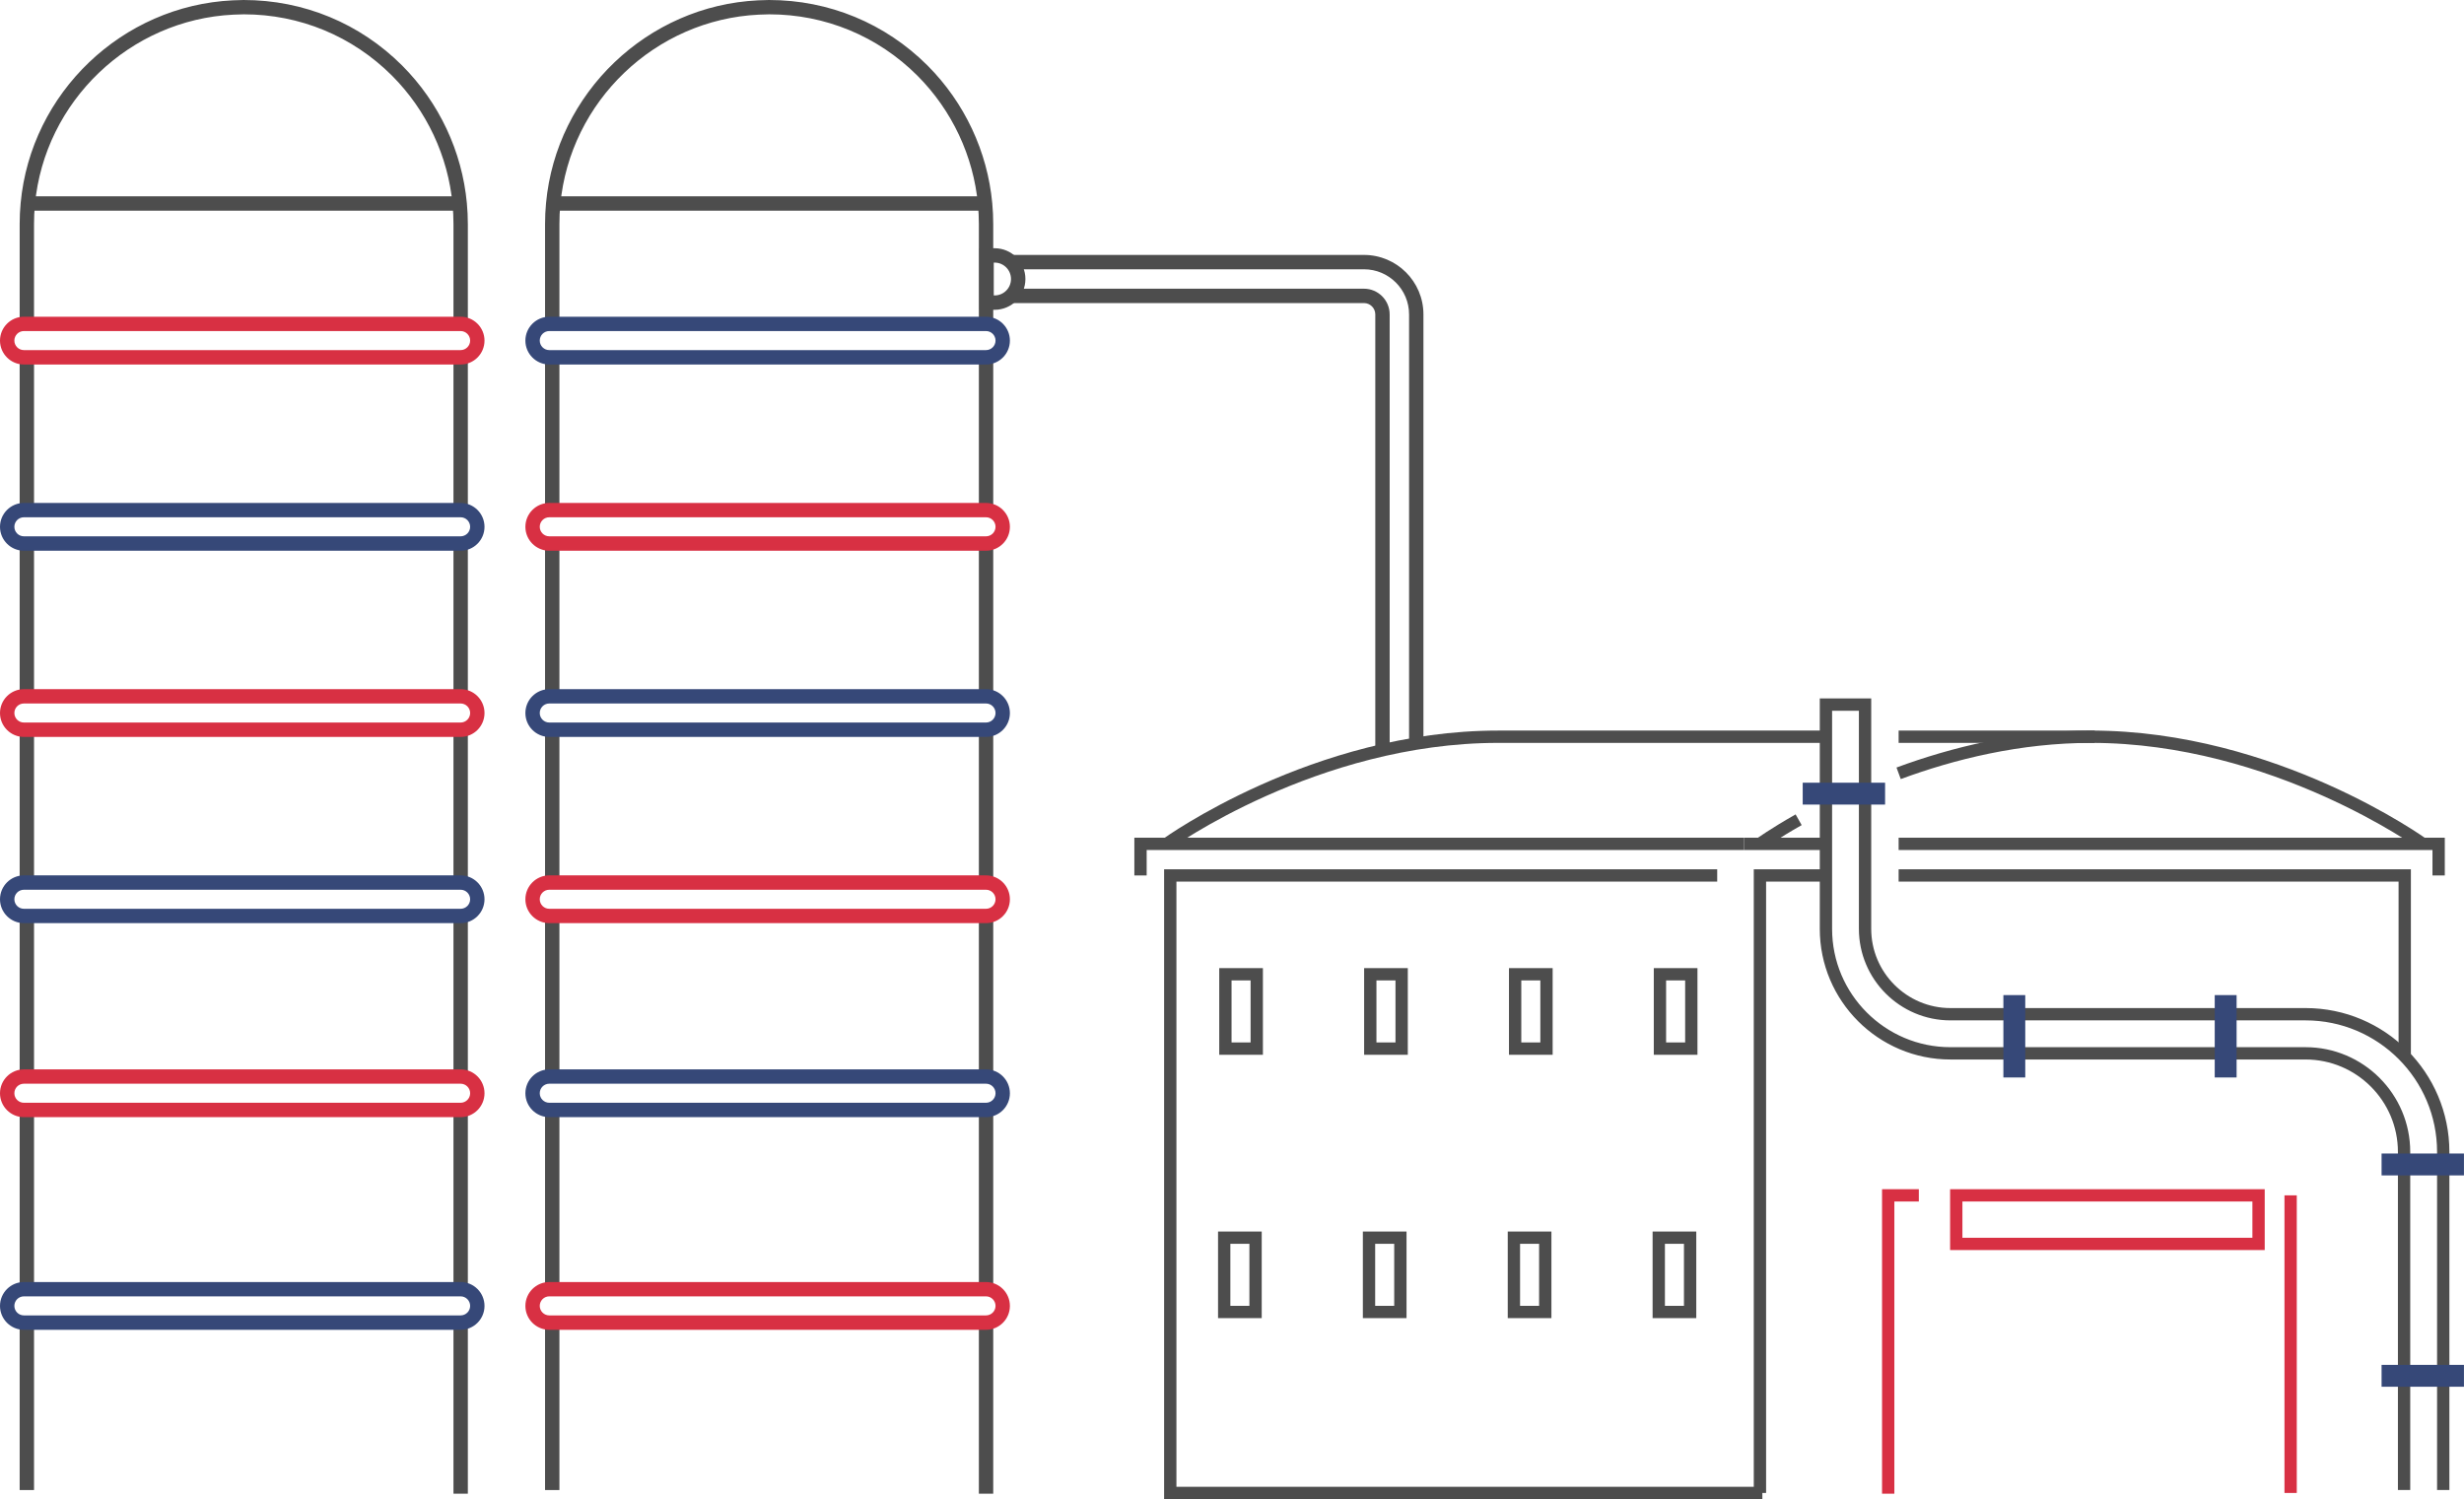<svg viewBox="0 0 600.3 365.25" xmlns="http://www.w3.org/2000/svg" xmlns:xlink="http://www.w3.org/1999/xlink" id="Isolation_Mode" overflow="hidden"><defs></defs><path d="M338.56 182.83 335.06 182.83 335.06 76.6C335.06 75.08 333.82 73.84 332.3 73.84L246.33 73.84 246.33 70.34 332.3 70.34C335.75 70.34 338.56 73.15 338.56 76.6L338.56 182.83Z" fill="#4D4D4D"/><path d="M346.79 180.83 343.29 180.83 343.29 76.6C343.29 70.54 338.36 65.61 332.3 65.61L246.33 65.61 246.33 62.11 332.3 62.11C340.29 62.11 346.79 68.61 346.79 76.6L346.79 180.83Z" fill="#4D4D4D"/><rect x="4.79" y="322.54" width="3.5" height="40.5" fill="#4D4D4D"/><rect x="4.79" y="269.13" width="3.5" height="44.97" fill="#4D4D4D"/><rect x="4.79" y="223.17" width="3.5" height="40.11" fill="#4D4D4D"/><rect x="4.79" y="177.8" width="3.5" height="37.22" fill="#4D4D4D"/><rect x="4.79" y="132.43" width="3.5" height="37.22" fill="#4D4D4D"/><rect x="4.79" y="87.06" width="3.5" height="36.77" fill="#4D4D4D"/><path d="M242.32 75.48 238.62 75.48 238.62 60.48 242.32 60.48C246.46 60.48 249.82 63.85 249.82 67.98 249.82 72.11 246.45 75.48 242.32 75.48ZM242.11 71.98 242.31 71.98C244.52 71.98 246.31 70.19 246.31 67.98 246.31 65.77 244.52 63.98 242.31 63.98L242.11 63.98 242.11 71.98Z" fill="#4D4D4D"/><rect x="110.48" y="87.06" width="3.5" height="37.22" fill="#4D4D4D"/><rect x="110.48" y="132.43" width="3.5" height="37.22" fill="#4D4D4D"/><rect x="110.48" y="177.8" width="3.5" height="37.22" fill="#4D4D4D"/><rect x="110.48" y="223.17" width="3.5" height="39.45" fill="#4D4D4D"/><rect x="110.48" y="270.43" width="3.5" height="42.79" fill="#4D4D4D"/><rect x="110.48" y="322.69" width="3.5" height="41.24" fill="#4D4D4D"/><path d="M113.98 78.91 110.48 78.91 110.48 54.6C110.48 53 110.4 51.39 110.26 49.82 109.17 38.02 103.93 26.88 95.52 18.45 85.88 8.81 73.05 3.49 59.4 3.49L56.86 3.57C31.65 4.79 10.85 24.67 8.51 49.82 8.36 51.39 8.29 52.99 8.29 54.6L8.29 78.91 4.79 78.91 4.79 54.6C4.79 52.88 4.87 51.16 5.03 49.49 7.52 22.62 29.75 1.37 56.72 0.08L59.34 0 59.34 0C73.98 0 87.68 5.68 97.99 15.98 106.98 24.99 112.57 36.89 113.74 49.49 113.9 51.17 113.98 52.89 113.98 54.6L113.98 78.91Z" fill="#4D4D4D"/><path d="M112.22 88.81 5.82 88.81C2.61 88.81 0 86.2 0 82.99 0 79.78 2.61 77.17 5.82 77.17L112.22 77.17C115.43 77.17 118.04 79.78 118.04 82.99 118.04 86.2 115.43 88.81 112.22 88.81ZM5.82 80.66C4.54 80.66 3.5 81.7 3.5 82.98 3.5 84.26 4.54 85.3 5.82 85.3L112.22 85.3C113.5 85.3 114.54 84.26 114.54 82.98 114.54 81.7 113.5 80.66 112.22 80.66L5.82 80.66Z" fill="#D83043"/><path d="M112.22 134.18 5.82 134.18C2.61 134.18 0 131.57 0 128.36 0 125.15 2.61 122.54 5.82 122.54L112.22 122.54C115.43 122.54 118.04 125.15 118.04 128.36 118.04 131.57 115.43 134.18 112.22 134.18ZM5.82 126.03C4.54 126.03 3.5 127.07 3.5 128.35 3.5 129.63 4.54 130.67 5.82 130.67L112.22 130.67C113.5 130.67 114.54 129.63 114.54 128.35 114.54 127.07 113.5 126.03 112.22 126.03L5.82 126.03Z" fill="#364878"/><path d="M112.22 179.55 5.82 179.55C2.61 179.55 0 176.94 0 173.73 0 170.52 2.61 167.91 5.82 167.91L112.22 167.91C115.43 167.91 118.04 170.52 118.04 173.73 118.04 176.94 115.43 179.55 112.22 179.55ZM5.82 171.4C4.54 171.4 3.5 172.44 3.5 173.72 3.5 175 4.54 176.04 5.82 176.04L112.22 176.04C113.5 176.04 114.54 175 114.54 173.72 114.54 172.44 113.5 171.4 112.22 171.4L5.82 171.4Z" fill="#D83043"/><path d="M112.22 224.92 5.82 224.92C2.61 224.92 0 222.31 0 219.1 0 215.89 2.61 213.28 5.82 213.28L112.22 213.28C115.43 213.28 118.04 215.89 118.04 219.1 118.04 222.31 115.43 224.92 112.22 224.92ZM5.82 216.78C4.54 216.78 3.5 217.82 3.5 219.1 3.5 220.38 4.54 221.42 5.82 221.42L112.22 221.42C113.5 221.42 114.54 220.38 114.54 219.1 114.54 217.82 113.5 216.78 112.22 216.78L5.82 216.78Z" fill="#364878"/><path d="M112.22 272.19 5.82 272.19C2.61 272.19 0 269.58 0 266.37 0 263.16 2.61 260.55 5.82 260.55L112.22 260.55C115.43 260.55 118.04 263.16 118.04 266.37 118.04 269.58 115.43 272.19 112.22 272.19ZM5.82 264.04C4.54 264.04 3.5 265.08 3.5 266.36 3.5 267.64 4.54 268.68 5.82 268.68L112.22 268.68C113.5 268.68 114.54 267.64 114.54 266.36 114.54 265.08 113.5 264.04 112.22 264.04L5.82 264.04Z" fill="#D83043"/><path d="M112.22 324 5.82 324C2.61 324 0 321.39 0 318.18 0 314.97 2.61 312.36 5.82 312.36L112.22 312.36C115.43 312.36 118.04 314.97 118.04 318.18 118.04 321.39 115.43 324 112.22 324ZM5.82 315.85C4.54 315.85 3.5 316.89 3.5 318.17 3.5 319.45 4.54 320.49 5.82 320.49L112.22 320.49C113.5 320.49 114.54 319.45 114.54 318.17 114.54 316.89 113.5 315.85 112.22 315.85L5.82 315.85Z" fill="#364878"/><rect x="7.25" y="47.83" width="105.23" height="3.5" fill="#4D4D4D"/><rect x="132.79" y="322.54" width="3.5" height="40.5" fill="#4D4D4D"/><rect x="132.79" y="269.13" width="3.5" height="44.97" fill="#4D4D4D"/><rect x="132.79" y="223.17" width="3.5" height="40.11" fill="#4D4D4D"/><rect x="132.79" y="177.8" width="3.5" height="37.22" fill="#4D4D4D"/><rect x="132.79" y="132.43" width="3.5" height="37.22" fill="#4D4D4D"/><rect x="132.79" y="87.06" width="3.5" height="36.77" fill="#4D4D4D"/><rect x="238.48" y="87.06" width="3.5" height="37.22" fill="#4D4D4D"/><rect x="238.48" y="132.43" width="3.5" height="37.22" fill="#4D4D4D"/><rect x="238.48" y="177.8" width="3.5" height="37.22" fill="#4D4D4D"/><rect x="238.48" y="223.17" width="3.5" height="39.45" fill="#4D4D4D"/><rect x="238.48" y="270.43" width="3.5" height="42.79" fill="#4D4D4D"/><rect x="238.48" y="322.69" width="3.5" height="41.24" fill="#4D4D4D"/><path d="M241.98 78.91 238.48 78.91 238.48 54.6C238.48 53 238.4 51.39 238.26 49.82 237.17 38.02 231.93 26.88 223.52 18.45 213.88 8.81 201.05 3.49 187.4 3.49L184.86 3.57C159.65 4.78 138.85 24.66 136.51 49.82 136.36 51.39 136.29 52.99 136.29 54.6L136.29 78.91 132.79 78.91 132.79 54.6C132.79 52.88 132.87 51.16 133.03 49.49 135.52 22.62 157.75 1.37 184.72 0.08L187.34 0 187.34 0C201.98 0 215.68 5.68 225.99 15.98 234.98 24.99 240.57 36.89 241.74 49.49 241.9 51.17 241.98 52.89 241.98 54.6L241.98 78.91Z" fill="#4D4D4D"/><path d="M240.22 88.81 133.82 88.81C130.61 88.81 128 86.2 128 82.99 128 79.78 130.61 77.17 133.82 77.17L240.22 77.17C243.43 77.17 246.04 79.78 246.04 82.99 246.04 86.2 243.43 88.81 240.22 88.81ZM133.82 80.66C132.54 80.66 131.5 81.7 131.5 82.98 131.5 84.26 132.54 85.3 133.82 85.3L240.22 85.3C241.5 85.3 242.54 84.26 242.54 82.98 242.54 81.7 241.5 80.66 240.22 80.66L133.82 80.66Z" fill="#364878"/><path d="M240.22 134.18 133.82 134.18C130.61 134.18 128 131.57 128 128.36 128 125.15 130.61 122.54 133.82 122.54L240.22 122.54C243.43 122.54 246.04 125.15 246.04 128.36 246.04 131.57 243.43 134.18 240.22 134.18ZM133.82 126.03C132.54 126.03 131.5 127.07 131.5 128.35 131.5 129.63 132.54 130.67 133.82 130.67L240.22 130.67C241.5 130.67 242.54 129.63 242.54 128.35 242.54 127.07 241.5 126.03 240.22 126.03L133.82 126.03Z" fill="#D83043"/><path d="M240.22 179.55 133.82 179.55C130.61 179.55 128 176.94 128 173.73 128 170.52 130.61 167.91 133.82 167.91L240.22 167.91C243.43 167.91 246.04 170.52 246.04 173.73 246.04 176.94 243.43 179.55 240.22 179.55ZM133.82 171.4C132.54 171.4 131.5 172.44 131.5 173.72 131.5 175 132.54 176.04 133.82 176.04L240.22 176.04C241.5 176.04 242.54 175 242.54 173.72 242.54 172.44 241.5 171.4 240.22 171.4L133.82 171.4Z" fill="#364878"/><path d="M240.22 224.92 133.82 224.92C130.61 224.92 128 222.31 128 219.1 128 215.89 130.61 213.28 133.82 213.28L240.22 213.28C243.43 213.28 246.04 215.89 246.04 219.1 246.04 222.31 243.43 224.92 240.22 224.92ZM133.82 216.78C132.54 216.78 131.5 217.82 131.5 219.1 131.5 220.38 132.54 221.42 133.82 221.42L240.22 221.42C241.5 221.42 242.54 220.38 242.54 219.1 242.54 217.82 241.5 216.78 240.22 216.78L133.82 216.78Z" fill="#D83043"/><path d="M240.22 272.19 133.82 272.19C130.61 272.19 128 269.58 128 266.37 128 263.16 130.61 260.55 133.82 260.55L240.22 260.55C243.43 260.55 246.04 263.16 246.04 266.37 246.04 269.58 243.43 272.19 240.22 272.19ZM133.82 264.04C132.54 264.04 131.5 265.08 131.5 266.36 131.5 267.64 132.54 268.68 133.82 268.68L240.22 268.68C241.5 268.68 242.54 267.64 242.54 266.36 242.54 265.08 241.5 264.04 240.22 264.04L133.82 264.04Z" fill="#364878"/><path d="M240.22 324 133.82 324C130.61 324 128 321.39 128 318.18 128 314.97 130.61 312.36 133.82 312.36L240.22 312.36C243.43 312.36 246.04 314.97 246.04 318.18 246.04 321.39 243.43 324 240.22 324ZM133.82 315.85C132.54 315.85 131.5 316.89 131.5 318.17 131.5 319.45 132.54 320.49 133.82 320.49L240.22 320.49C241.5 320.49 242.54 319.45 242.54 318.17 242.54 316.89 241.5 315.85 240.22 315.85L133.82 315.85Z" fill="#D83043"/><rect x="135.25" y="47.83" width="105.23" height="3.5" fill="#4D4D4D"/><g><path d="M462.56 213.3 585.86 213.3 585.86 257.62" stroke="#4D4D4D" stroke-width="3" stroke-miterlimit="10" fill="none"/><path d="M428.77 363.75 428.77 213.3 444.36 213.3" stroke="#4D4D4D" stroke-width="3" stroke-miterlimit="10" fill="none"/><path d="M429.36 363.75 285.11 363.75 285.11 213.3 418.36 213.3" stroke="#4D4D4D" stroke-width="3" stroke-miterlimit="10" fill="none"/><path d="M462.56 188.41C475.79 183.52 491.99 179.5 509.5 179.5 554.09 179.5 590.24 205.6 590.24 205.6" stroke="#4D4D4D" stroke-width="3" stroke-miterlimit="10" fill="none"/><path d="M428.77 205.6C428.77 205.6 432.18 203.14 438.2 199.73" stroke="#4D4D4D" stroke-width="3" stroke-miterlimit="10" fill="none"/><line x1="462.56" y1="179.5" x2="510.36" y2="179.5" stroke="#4D4D4D" stroke-width="3" stroke-miterlimit="10" fill="none"/><path d="M284.24 205.6C284.24 205.6 320.39 179.5 364.98 179.5L444.37 179.5" stroke="#4D4D4D" stroke-width="3" stroke-miterlimit="10" fill="none"/><line x1="443.86" y1="205.6" x2="424.89" y2="205.6" stroke="#4D4D4D" stroke-width="3" stroke-miterlimit="10" fill="none"/><path d="M594.12 213.3 594.12 205.6 462.56 205.6" stroke="#4D4D4D" stroke-width="3" stroke-miterlimit="10" fill="none"/><path d="M277.86 213.3 277.86 205.6 424.89 205.6" stroke="#4D4D4D" stroke-width="3" stroke-miterlimit="10" fill="none"/><rect x="404.42" y="237.37" width="7.64" height="18.11" stroke="#4D4D4D" stroke-width="3" stroke-miterlimit="10" fill="none" transform="matrix(-1 -1.22465e-16 1.22465e-16 -1 816.47 492.86)"/><rect x="369.12" y="237.37" width="7.64" height="18.11" stroke="#4D4D4D" stroke-width="3" stroke-miterlimit="10" fill="none" transform="matrix(-1 -1.22465e-16 1.22465e-16 -1 745.89 492.86)"/><rect x="333.83" y="237.37" width="7.64" height="18.11" stroke="#4D4D4D" stroke-width="3" stroke-miterlimit="10" fill="none" transform="matrix(-1 -1.22465e-16 1.22465e-16 -1 675.31 492.86)"/><rect x="298.54" y="237.37" width="7.64" height="18.11" stroke="#4D4D4D" stroke-width="3" stroke-miterlimit="10" fill="none" transform="matrix(-1 -1.22465e-16 1.22465e-16 -1 604.72 492.86)"/><rect x="404.12" y="301.54" width="7.64" height="18.11" stroke="#4D4D4D" stroke-width="3" stroke-miterlimit="10" fill="none" transform="matrix(-1 -1.22465e-16 1.22465e-16 -1 815.88 621.2)"/><rect x="368.83" y="301.54" width="7.64" height="18.11" stroke="#4D4D4D" stroke-width="3" stroke-miterlimit="10" fill="none" transform="matrix(-1 -1.22465e-16 1.22465e-16 -1 745.3 621.2)"/><rect x="333.54" y="301.54" width="7.64" height="18.11" stroke="#4D4D4D" stroke-width="3" stroke-miterlimit="10" fill="none" transform="matrix(-1 -1.22465e-16 1.22465e-16 -1 674.71 621.2)"/><rect x="298.24" y="301.54" width="7.64" height="18.11" stroke="#4D4D4D" stroke-width="3" stroke-miterlimit="10" fill="none" transform="matrix(-1 -1.22465e-16 1.22465e-16 -1 604.13 621.2)"/><line x1="558.06" y1="363.75" x2="558.06" y2="291.24" stroke="#D83043" stroke-width="3" stroke-miterlimit="10" fill="none"/><path d="M460.02 363.93 460.02 291.24 467.48 291.24" stroke="#D83043" stroke-width="3" stroke-miterlimit="10" fill="none"/><rect x="476.59" y="291.24" width="73.65" height="11.83" stroke="#D83043" stroke-width="3" stroke-miterlimit="10" fill="none" transform="matrix(-1 -1.22465e-16 1.22465e-16 -1 1026.84 594.31)"/><path d="M595.24 363.03 595.24 280.64C595.24 262.15 580.2 247.11 561.71 247.11L475.19 247.11C463.72 247.11 454.38 237.78 454.38 226.31L454.38 171.67C454.38 171.67 444.85 171.67 444.85 171.67L444.85 226.31C444.85 243.04 458.46 256.64 475.18 256.64L561.7 256.64C574.93 256.64 585.7 267.41 585.7 280.64L585.7 363.03" stroke="#4D4D4D" stroke-width="3" stroke-miterlimit="10" fill="none"/><rect x="580.23" y="332.55" width="20.07" height="5.33" fill="#364878" transform="matrix(-1 -1.22465e-16 1.22465e-16 -1 1180.52 670.42)"/><rect x="580.23" y="281.05" width="20.07" height="5.33" fill="#364878" transform="matrix(-1 -1.22465e-16 1.22465e-16 -1 1180.52 567.43)"/><rect x="439.2" y="190.7" width="20.07" height="5.33" fill="#364878" transform="matrix(-1 -1.22465e-16 1.22465e-16 -1 898.46 386.73)"/><rect x="532.21" y="249.82" width="20.07" height="5.33" fill="#364878" transform="matrix(6.12323e-17 1 -1 6.12323e-17 794.72 -289.76)"/><rect x="480.71" y="249.82" width="20.07" height="5.33" fill="#364878" transform="matrix(6.12323e-17 1 -1 6.12323e-17 743.23 -238.26)"/></g></svg>